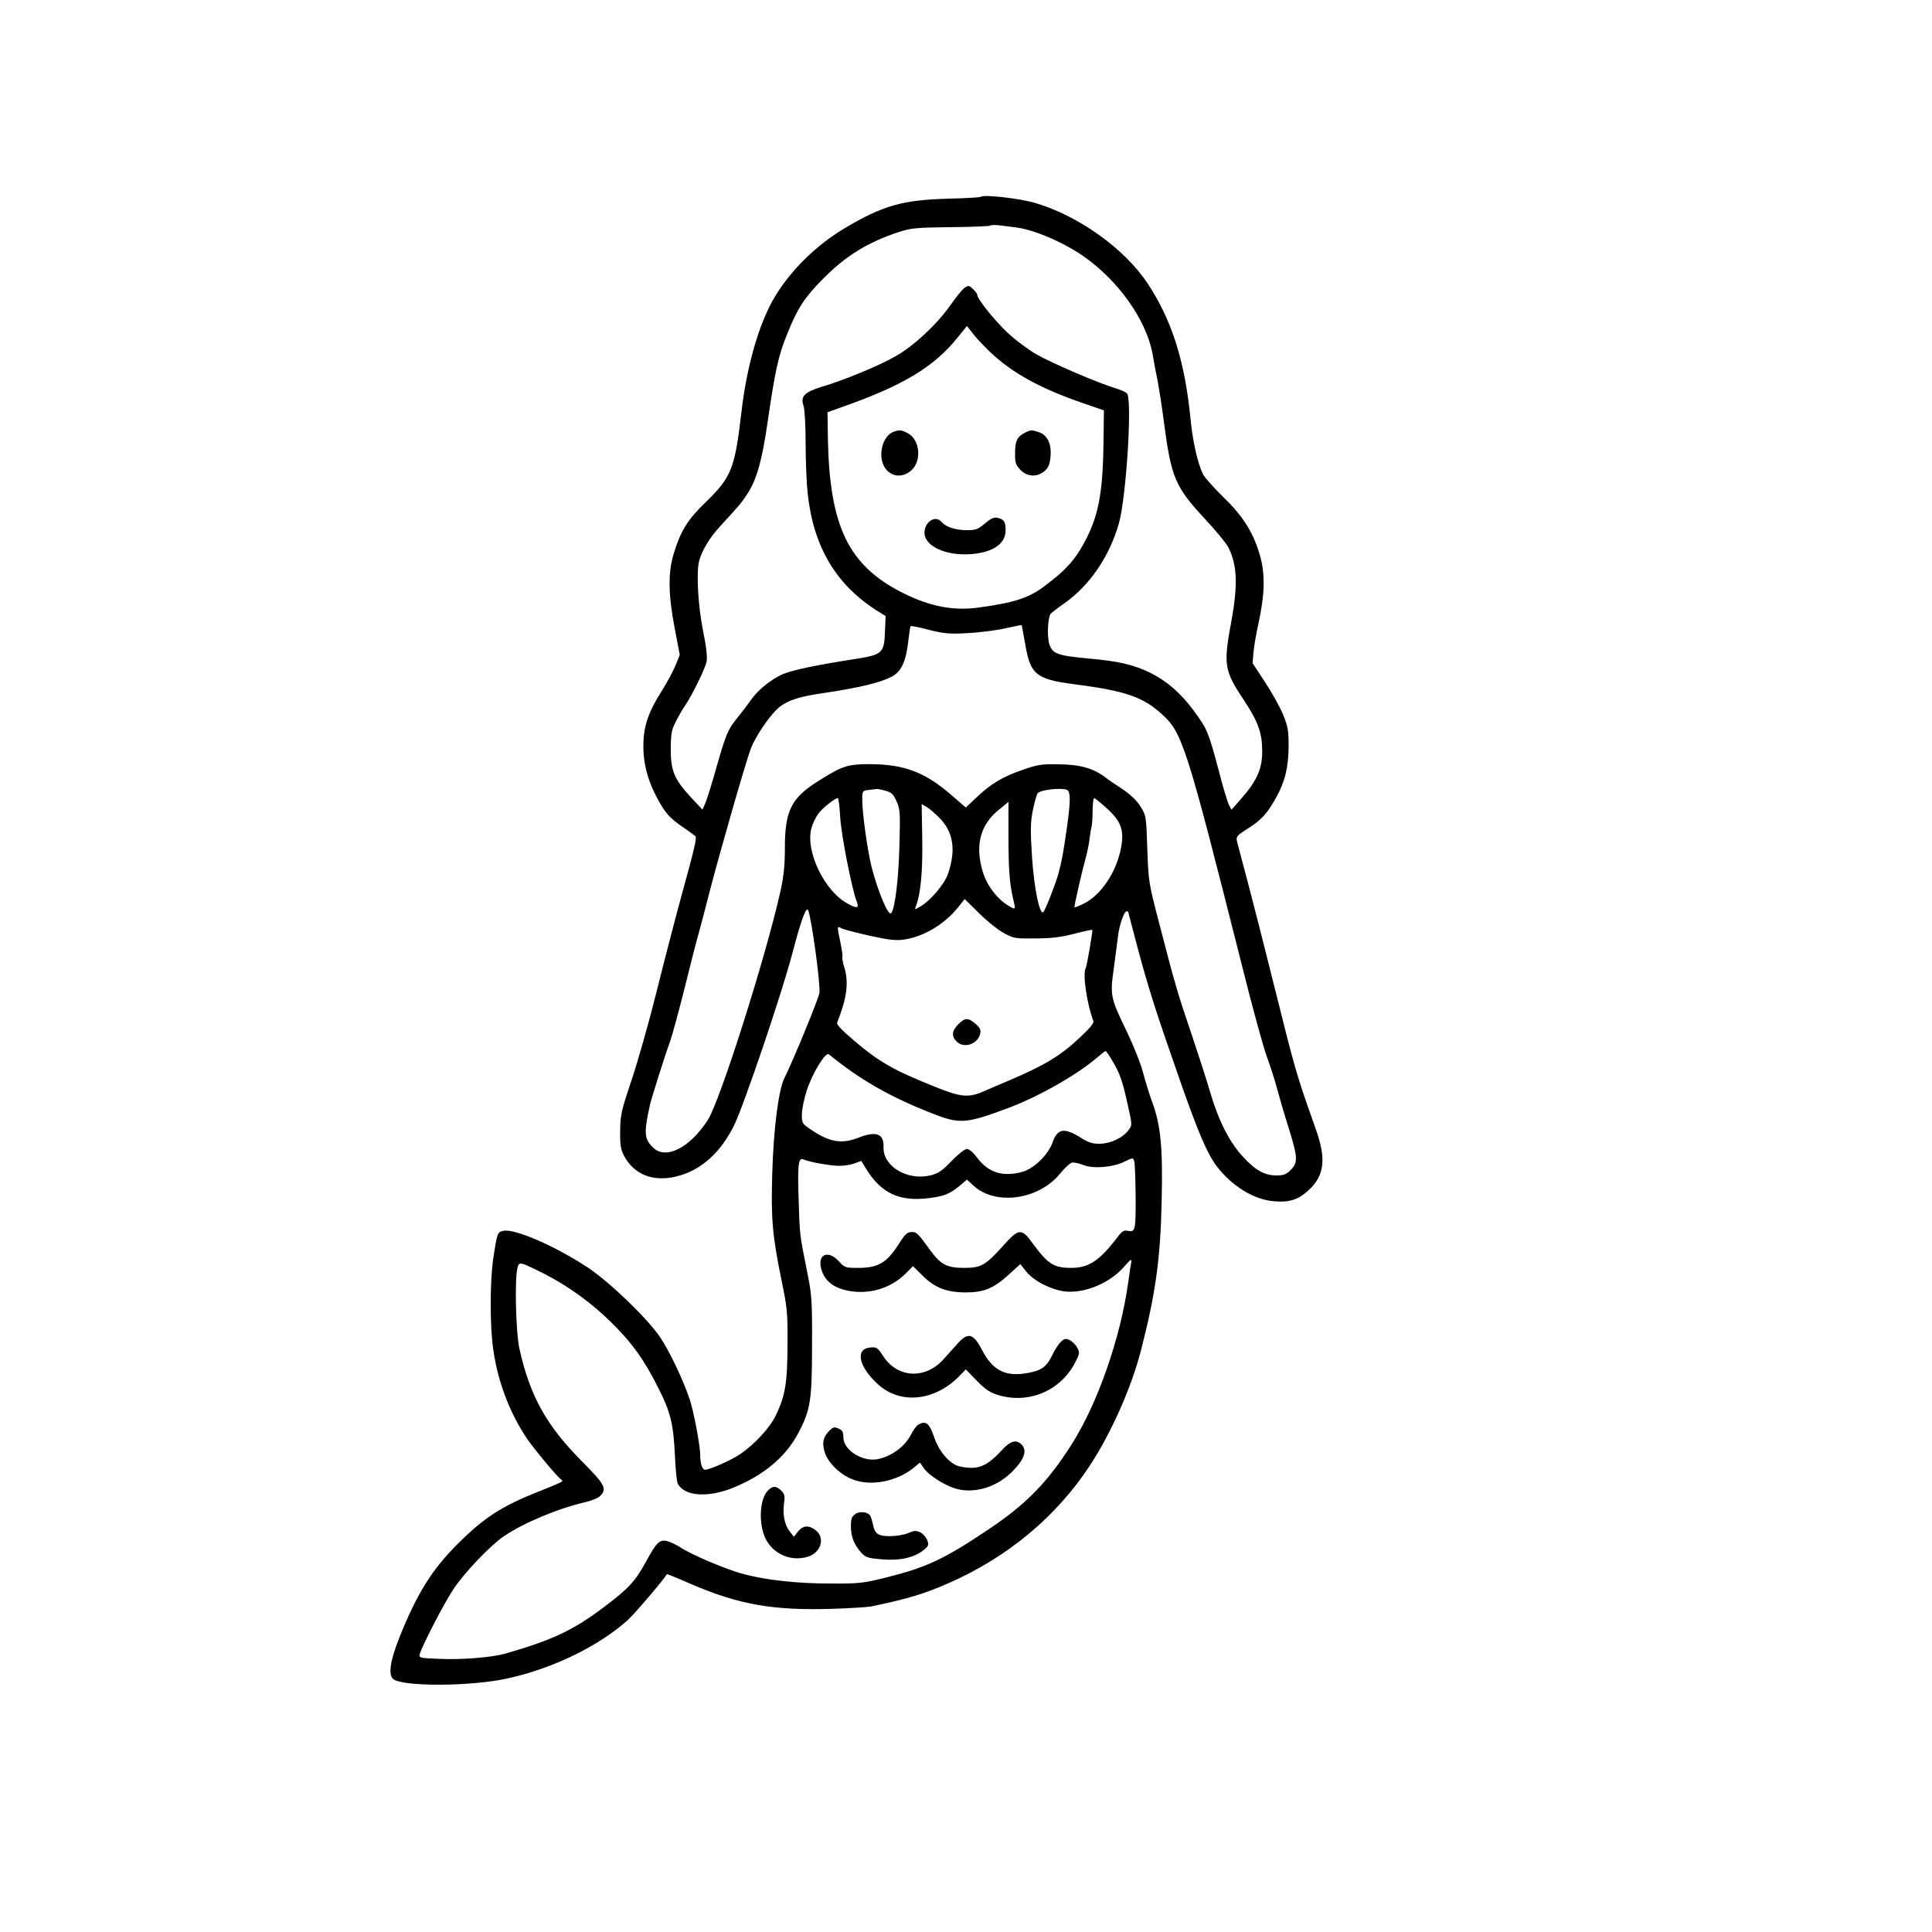 <?xml version="1.0" standalone="no"?>
<!DOCTYPE svg PUBLIC "-//W3C//DTD SVG 20010904//EN"
 "http://www.w3.org/TR/2001/REC-SVG-20010904/DTD/svg10.dtd">
<svg version="1.0" xmlns="http://www.w3.org/2000/svg"
 width="1024pt" height="1024pt" viewBox="0 0 1024 1024"
 preserveAspectRatio="xMidYMid meet">
<g transform="translate(0,1024) scale(0.1,-0.1)"
fill="#000000" stroke="none">
<path d="M5200 9197 c-3 -3 -82 -8 -175 -10 -242 -7 -345 -36 -547 -156 -148
-88 -280 -216 -367 -357 -86 -140 -153 -370 -182 -624 -34 -293 -53 -341 -190
-473 -95 -92 -131 -150 -168 -271 -31 -100 -29 -219 5 -396 l27 -141 -23 -57
c-13 -31 -46 -92 -73 -135 -72 -113 -97 -189 -97 -292 0 -101 27 -196 87 -300
33 -57 54 -80 111 -121 40 -27 74 -53 78 -56 8 -9 -4 -62 -76 -323 -33 -121
-92 -348 -131 -505 -39 -157 -98 -365 -131 -463 -55 -164 -60 -186 -61 -270
-1 -76 3 -99 20 -132 53 -100 152 -140 276 -111 131 31 238 127 310 276 54
114 251 695 306 905 49 186 75 255 85 229 18 -46 66 -395 59 -437 -4 -30 -142
-365 -185 -450 -32 -63 -58 -270 -65 -508 -7 -243 1 -328 50 -569 30 -143 32
-170 31 -340 -1 -205 -12 -268 -64 -376 -31 -63 -111 -149 -185 -200 -46 -32
-162 -83 -187 -84 -16 0 -27 34 -27 80 1 43 -35 234 -56 295 -34 101 -106 253
-156 327 -67 100 -269 294 -384 370 -172 114 -391 209 -448 194 -31 -7 -32
-12 -52 -141 -19 -128 -19 -367 0 -493 25 -170 88 -333 178 -467 39 -57 161
-203 181 -217 15 -10 14 -10 -118 -63 -197 -78 -290 -138 -432 -280 -134 -133
-215 -263 -308 -496 -48 -121 -59 -196 -32 -218 50 -42 419 -40 611 4 239 53
483 173 633 309 40 37 188 211 207 243 0 1 58 -22 128 -53 256 -110 437 -141
752 -131 94 3 183 9 200 12 198 41 286 68 415 125 310 136 568 351 745 620
114 173 223 418 273 615 77 299 103 488 109 789 7 278 -5 401 -48 519 -16 43
-38 115 -50 160 -11 45 -50 142 -85 216 -90 186 -91 194 -70 343 9 68 19 143
22 168 6 55 32 130 45 130 5 0 9 -2 9 -4 0 -2 23 -88 50 -191 59 -221 100
-347 227 -710 95 -271 142 -380 191 -445 81 -107 199 -179 305 -187 80 -7 127
8 180 56 87 78 98 167 41 326 -107 303 -104 293 -230 797 -41 166 -99 392
-128 503 -30 110 -56 212 -60 227 -5 24 0 30 57 66 73 46 103 79 151 165 47
84 66 163 66 275 0 81 -4 103 -30 166 -17 40 -60 118 -96 172 l-65 99 5 60 c3
33 15 101 26 150 33 150 36 256 11 350 -34 126 -89 216 -197 320 -51 50 -99
104 -108 122 -28 57 -55 176 -66 293 -30 305 -98 522 -227 717 -122 185 -368
361 -599 428 -83 24 -272 45 -284 32z m183 -162 c110 -14 285 -93 395 -179
180 -140 311 -342 335 -516 3 -19 12 -69 21 -110 8 -41 25 -147 36 -235 38
-286 59 -336 216 -505 58 -62 113 -129 124 -150 48 -94 52 -203 15 -400 -41
-223 -36 -255 66 -408 78 -118 99 -176 99 -276 0 -90 -29 -155 -107 -244 l-56
-64 -13 25 c-7 13 -34 101 -58 196 -51 191 -58 208 -128 303 -68 93 -143 158
-231 202 -88 43 -169 62 -330 76 -162 15 -188 25 -205 75 -13 39 -9 139 6 161
4 5 37 31 74 57 134 94 239 249 288 422 40 140 72 661 43 690 -7 8 -37 20 -66
29 -84 25 -332 131 -414 178 -42 24 -109 74 -150 112 -69 64 -163 181 -163
203 0 5 -10 19 -23 31 -21 20 -25 20 -44 7 -12 -8 -46 -50 -76 -93 -70 -100
-194 -216 -290 -270 -86 -50 -276 -128 -391 -162 -92 -28 -115 -51 -97 -101 6
-19 11 -103 11 -201 0 -93 5 -212 11 -265 31 -283 150 -482 369 -621 l44 -27
-3 -70 c-4 -130 -10 -135 -172 -160 -204 -32 -320 -57 -372 -79 -62 -28 -132
-85 -166 -135 -14 -20 -45 -61 -69 -91 -55 -67 -63 -86 -117 -275 -23 -82 -49
-165 -57 -183 l-15 -33 -60 64 c-89 96 -108 141 -108 257 1 84 4 101 29 150
16 30 37 67 48 82 35 50 107 197 113 232 5 22 -2 82 -19 164 -26 131 -36 305
-21 367 15 57 55 124 113 187 106 115 112 123 143 170 51 79 78 176 109 391
39 267 56 344 102 456 54 136 92 194 188 291 122 124 239 196 406 251 62 20
91 23 272 25 112 1 206 5 210 8 3 4 24 4 46 2 23 -3 62 -8 89 -11z m-138 -658
c116 -112 269 -196 493 -273 l113 -39 -2 -160 c-3 -265 -24 -386 -90 -518 -57
-111 -107 -168 -229 -258 -80 -59 -157 -84 -343 -109 -134 -19 -259 6 -401 77
-289 145 -389 352 -398 818 l-2 140 64 23 c335 117 500 216 627 375 l48 59 30
-38 c16 -22 57 -65 90 -97z m-120 -1493 c61 3 150 14 200 25 49 11 90 19 90
18 1 -1 9 -47 19 -102 27 -160 58 -185 256 -211 272 -35 367 -67 468 -159 109
-98 131 -168 424 -1330 55 -220 115 -440 134 -490 18 -49 43 -126 54 -170 12
-44 39 -137 61 -206 48 -154 49 -181 10 -220 -24 -24 -38 -29 -76 -29 -62 0
-111 27 -176 98 -72 77 -129 189 -173 337 -19 66 -65 208 -101 315 -72 211
-88 265 -172 590 -55 211 -56 218 -62 391 -6 173 -6 176 -36 224 -20 32 -52
63 -95 92 -36 23 -78 52 -93 64 -61 46 -132 67 -242 68 -93 2 -114 -1 -197
-30 -104 -36 -168 -74 -246 -149 l-53 -50 -80 69 c-138 119 -247 160 -429 161
-117 0 -147 -10 -272 -89 -145 -91 -178 -158 -178 -356 0 -93 -6 -148 -24
-231 -79 -352 -320 -1111 -385 -1211 -97 -149 -224 -212 -291 -144 -46 46 -48
74 -15 226 8 34 81 267 104 328 12 32 49 167 82 300 33 133 66 262 74 287 7
25 32 119 55 210 53 205 191 686 219 761 26 69 108 188 154 223 47 36 105 54
227 72 185 27 304 55 365 87 53 27 78 82 90 197 4 36 9 68 11 71 1 3 45 -5 96
-19 80 -20 108 -23 203 -18z m-432 -835 c32 -9 42 -18 59 -56 19 -43 20 -60
15 -242 -5 -175 -24 -331 -44 -351 -15 -16 -69 113 -103 243 -22 88 -50 287
-50 358 0 46 1 48 33 52 17 2 37 4 42 5 6 1 27 -3 48 -9z m961 5 c21 -8 21
-57 1 -200 -21 -144 -26 -172 -45 -244 -15 -55 -69 -192 -80 -204 -19 -20 -49
124 -60 291 -9 142 -9 180 4 247 9 43 20 84 26 92 16 18 122 30 154 18z
m-1201 -141 c4 -90 61 -381 87 -449 15 -38 5 -42 -46 -14 -123 65 -225 275
-194 398 6 24 23 60 37 79 24 32 89 83 104 83 3 0 9 -44 12 -97z m1414 42 c75
-68 92 -115 75 -207 -24 -129 -105 -251 -197 -297 -25 -13 -48 -21 -50 -20 -3
4 38 185 60 264 8 28 17 73 20 100 4 28 8 57 11 66 2 8 5 45 5 82 1 37 4 67 8
67 4 0 35 -25 68 -55z m-522 -142 c0 -175 6 -259 25 -338 14 -57 13 -58 -21
-38 -62 36 -116 106 -139 179 -44 142 -15 253 85 333 28 22 50 40 50 41 0 0 0
-80 0 -177z m-360 86 c69 -74 82 -168 39 -292 -18 -52 -92 -141 -145 -171 -32
-19 -32 -19 -25 0 26 66 37 185 34 359 l-3 183 28 -16 c16 -10 48 -38 72 -63z
m335 -604 c52 -29 60 -30 170 -29 87 1 137 7 208 26 50 13 92 22 92 19 -1 -26
-30 -193 -35 -201 -18 -29 5 -189 40 -281 4 -11 -17 -37 -66 -83 -105 -100
-189 -151 -379 -232 -47 -20 -104 -44 -126 -54 -88 -40 -127 -37 -264 18 -227
91 -300 133 -435 248 -64 54 -92 84 -88 94 52 131 62 211 39 289 -9 29 -14 57
-11 60 2 4 -3 39 -11 77 -18 87 -18 87 6 74 10 -6 77 -23 147 -39 104 -23 139
-27 184 -21 105 15 216 82 288 172 l34 43 76 -75 c42 -42 101 -89 131 -105z
m576 -678 c39 -64 56 -113 83 -241 22 -98 22 -100 3 -125 -29 -41 -95 -72
-151 -73 -39 -1 -59 5 -98 29 -93 59 -128 53 -155 -24 -23 -64 -98 -137 -159
-154 -105 -28 -179 -5 -239 74 -22 29 -43 47 -55 47 -12 0 -46 -27 -82 -64
-51 -53 -71 -66 -112 -76 -123 -29 -252 49 -248 150 3 71 -39 87 -133 50 -89
-35 -154 -24 -252 43 -46 31 -48 34 -48 79 0 26 11 82 25 125 29 92 100 209
118 195 162 -132 314 -220 529 -306 165 -66 190 -65 424 22 160 60 368 178
474 271 19 16 37 30 40 30 3 0 19 -23 36 -52z m123 -707 c1 -189 -1 -201 -39
-194 -23 5 -32 0 -56 -32 -97 -127 -153 -164 -247 -164 -92 0 -123 20 -206
133 -57 79 -72 77 -157 -19 -93 -102 -114 -114 -206 -114 -88 0 -122 18 -175
90 -65 90 -75 100 -96 100 -29 0 -37 -7 -71 -60 -65 -103 -111 -130 -217 -130
-69 0 -72 1 -103 35 -61 66 -119 33 -90 -51 18 -54 63 -89 134 -104 112 -24
230 10 309 89 l40 40 53 -52 c63 -63 127 -87 227 -87 95 0 146 21 223 90 l66
60 30 -38 c35 -44 105 -84 178 -102 105 -26 256 29 340 124 37 42 44 47 40 26
-3 -14 -10 -61 -16 -105 -41 -297 -163 -647 -303 -865 -125 -196 -238 -312
-433 -443 -241 -162 -334 -205 -551 -259 -118 -29 -141 -32 -293 -31 -179 0
-346 19 -470 53 -91 26 -270 102 -326 140 -22 14 -54 29 -71 33 -38 7 -54 -9
-108 -108 -57 -105 -92 -144 -227 -245 -157 -119 -271 -173 -518 -244 -75 -21
-234 -34 -358 -28 -99 4 -102 5 -97 26 14 46 127 266 177 341 57 88 197 234
269 283 107 72 286 147 438 182 29 7 62 21 72 31 38 38 25 61 -94 181 -192
193 -278 349 -334 600 -19 87 -26 373 -10 430 9 32 13 31 141 -33 129 -66 254
-156 362 -264 108 -107 170 -195 245 -345 63 -124 78 -187 86 -350 3 -74 10
-143 15 -153 34 -67 158 -77 292 -23 165 67 281 164 348 292 64 121 72 174 72
464 1 238 -1 264 -26 390 -40 199 -39 191 -45 377 -6 191 -2 229 25 218 36
-15 149 -35 192 -34 25 0 61 6 80 13 l35 13 28 -46 c80 -127 176 -171 332
-151 81 10 111 23 165 68 l35 30 37 -34 c117 -105 344 -73 457 66 24 30 53 56
63 58 11 2 38 -4 61 -13 53 -21 158 -12 219 19 43 21 43 21 50 1 3 -11 6 -90
7 -175z"/>
<path d="M4733 7950 c-54 -22 -80 -119 -48 -180 29 -56 93 -67 143 -25 59 49
49 165 -17 199 -34 18 -46 19 -78 6z"/>
<path d="M5428 7944 c-38 -20 -48 -43 -48 -109 0 -49 4 -60 29 -86 37 -37 88
-39 127 -6 21 18 28 35 32 77 6 66 -16 114 -61 129 -38 14 -46 13 -79 -5z"/>
<path d="M5221 7466 c-38 -32 -50 -36 -97 -36 -59 0 -111 17 -133 43 -32 39
-91 2 -91 -57 0 -71 114 -123 246 -113 118 9 184 55 184 127 0 44 -8 57 -41
65 -20 5 -35 -1 -68 -29z"/>
<path d="M5079 4811 c-34 -34 -37 -63 -9 -91 39 -39 112 -15 125 41 5 21 0 31
-25 53 -40 33 -55 33 -91 -3z"/>
<path d="M5074 3117 c-22 -24 -54 -60 -72 -80 -96 -109 -244 -102 -320 14 -31
47 -35 50 -70 47 -80 -7 -62 -99 38 -192 119 -112 304 -94 436 42 l33 34 58
-60 c46 -47 71 -63 113 -76 166 -50 337 25 413 181 20 40 20 46 6 71 -8 15
-26 32 -39 39 -21 10 -28 9 -47 -9 -13 -12 -35 -46 -48 -75 -30 -61 -60 -81
-146 -93 -106 -15 -170 21 -224 125 -47 89 -74 96 -131 32z"/>
<path d="M4867 2689 c-9 -5 -27 -29 -38 -52 -33 -64 -103 -116 -178 -131 -81
-15 -181 49 -181 116 0 28 -5 37 -25 46 -23 10 -29 9 -50 -12 -34 -34 -40 -69
-21 -121 22 -58 89 -118 156 -140 95 -32 224 -5 311 64 l35 29 20 -29 c21 -33
98 -84 157 -105 95 -34 217 -3 300 75 74 69 95 122 61 155 -27 28 -59 19 -104
-30 -81 -88 -127 -106 -221 -87 -52 10 -112 78 -138 156 -25 74 -44 89 -84 66z"/>
<path d="M4071 2341 c-46 -46 -52 -180 -12 -259 41 -81 138 -121 225 -92 68
22 90 99 40 139 -37 29 -68 26 -94 -6 l-22 -28 -23 29 c-27 34 -38 92 -29 152
5 35 2 46 -15 63 -26 26 -45 27 -70 2z"/>
<path d="M4533 2215 c-19 -13 -23 -26 -23 -66 0 -54 18 -99 57 -141 22 -23 36
-27 108 -33 95 -8 170 9 220 49 26 21 29 27 20 52 -6 16 -23 35 -37 42 -23 11
-33 10 -65 -4 -21 -9 -64 -16 -96 -16 -64 0 -81 12 -91 67 -4 17 -10 35 -14
42 -13 20 -56 25 -79 8z"/>
</g>
</svg>
